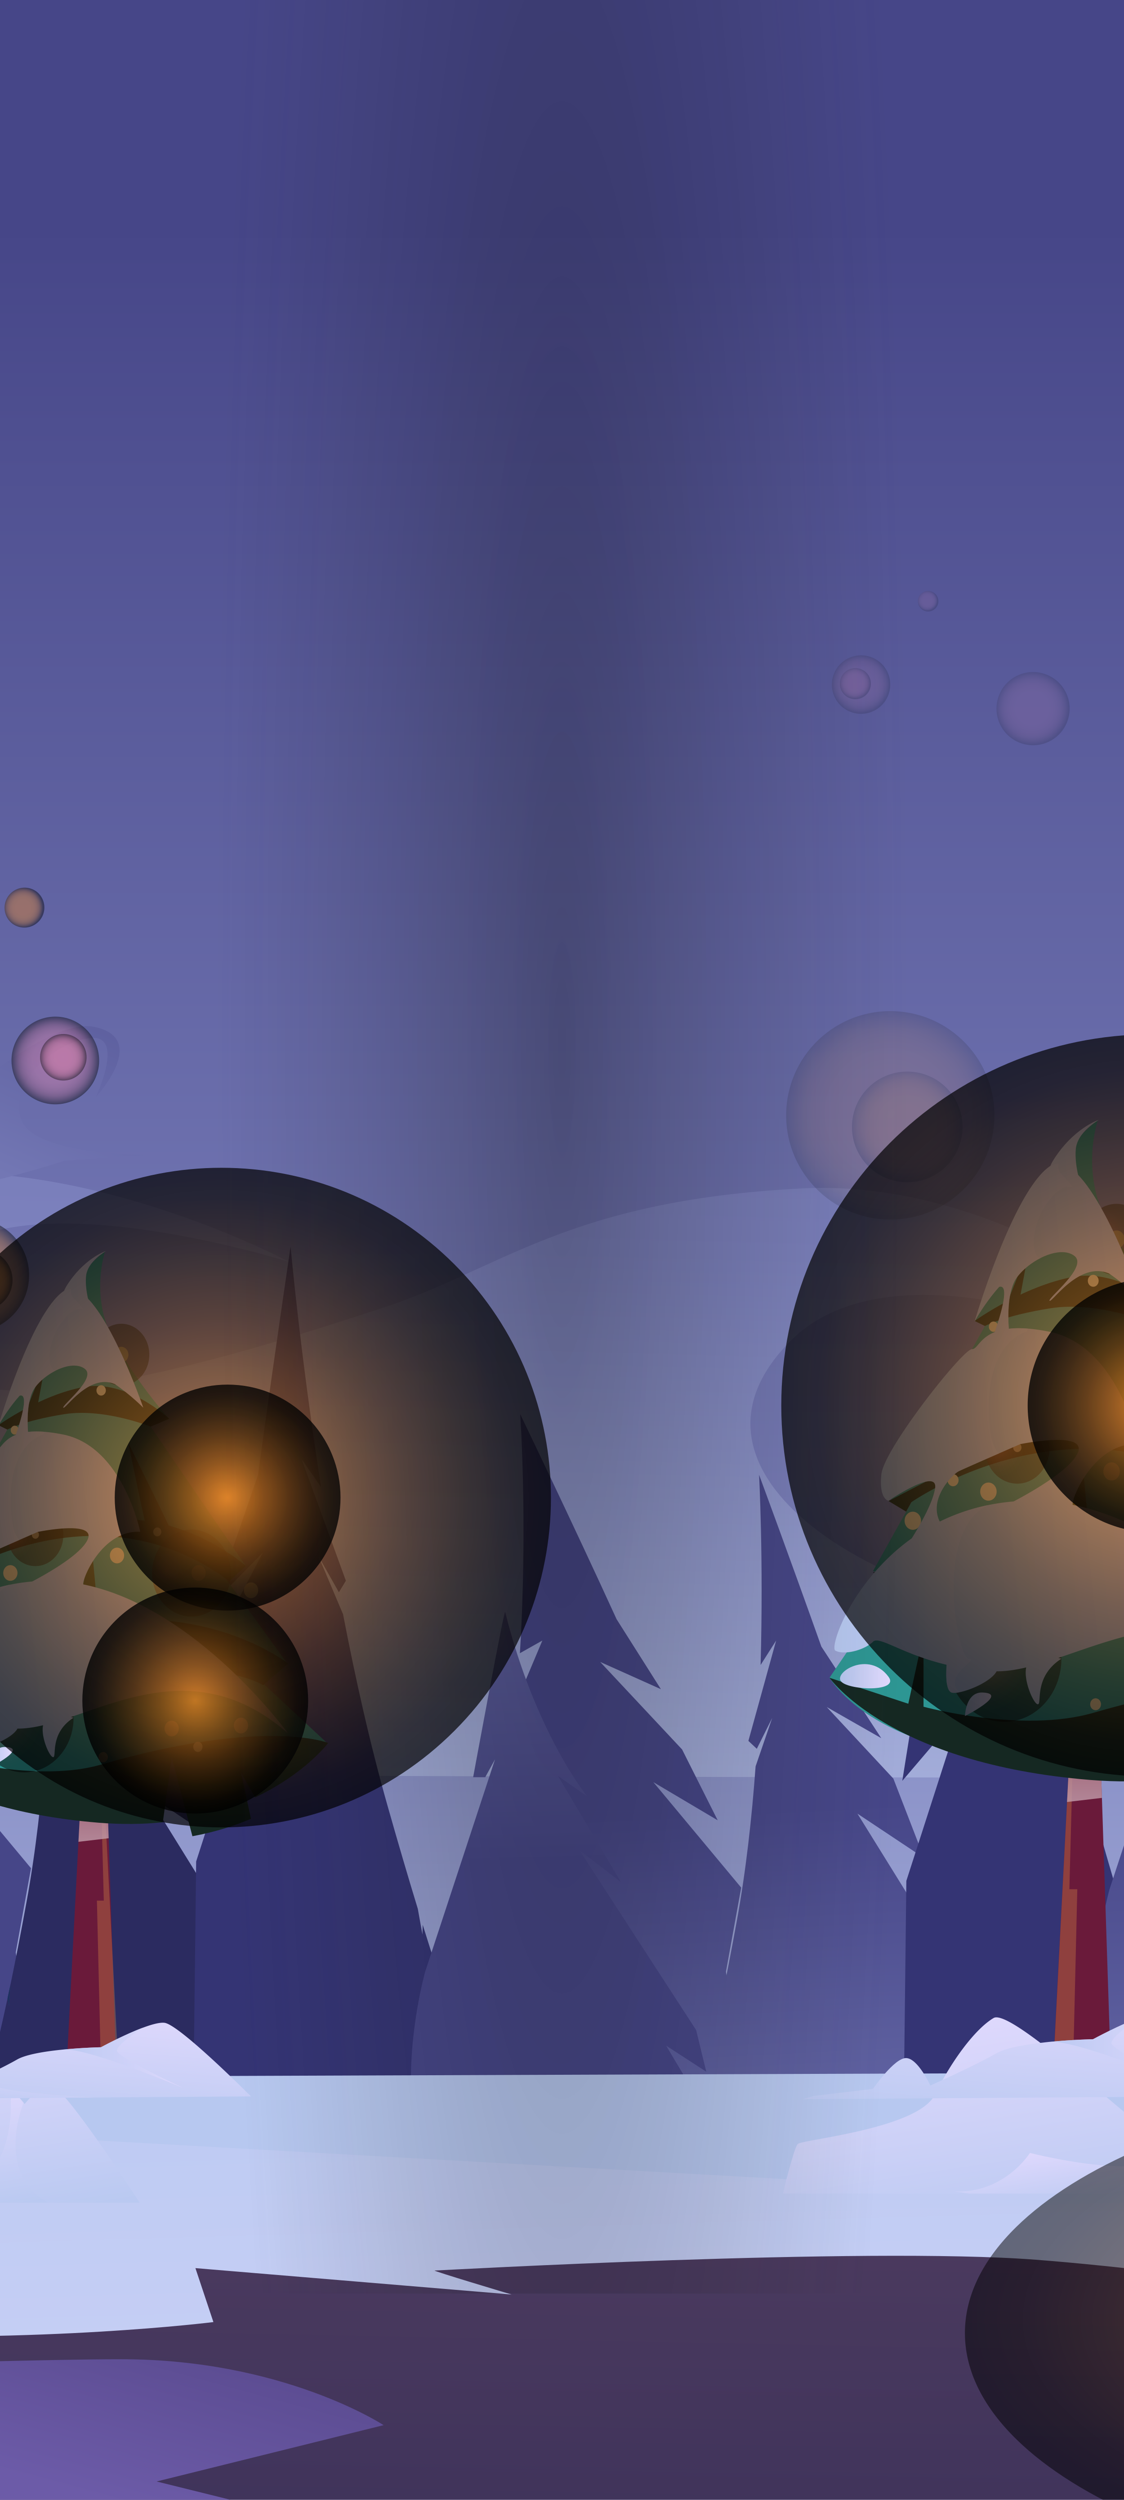 <svg width="360" height="800" fill="none" xmlns="http://www.w3.org/2000/svg"><g clip-path="url(#a)"><path d="M567-66H-553v805H567V-66z" fill="url(#b)"/><path d="M-126.515 409.876s54.112-33.869 109.287-34.602c55.17-.734 109.964 28.623 109.964 28.623S-20.936 367.799-27.03 419.116c-6.09 51.324 108.472 12.685 148.031-.036 39.555-12.72 59.975-34.851 135.745-38.745 75.771-3.894 146.219 61.069 142.773 76.316-3.441 15.248-90.392 14.372-97.634 1.616-7.239-12.756 16.417-24.928 16.417-24.928s2.031 30.502 51.198 23.312c49.171-7.182-73.036-69.554-115.612-28.181-42.576 41.372 22.747 83.605 92.042 91.087 69.295 7.481 199.062-85.635 196.504-118.629-2.558-32.993-57.202-27.27-57.116-33.136.09-5.865 105.4-41.792 105.4-41.792s-55.968 25.662-44.757 38.269c11.21 12.613 57.819 13.489 68.237 31.968 10.417 18.473-83.386 171.305-127.187 172.458C443.21 569.848-141 567.357-141 567.357l14.476-157.481h.009z" fill="url(#c)"/><path d="M20.708 371.461s-50.386 16.385-53.934 7.607c-3.55-8.779 45.028-54.133 63.262-50.475 18.233 3.657.625 22.528.625 22.528s9.81-20.625-2.16-18.871c-11.969 1.755-25.956 14.78-21.641 26.186 4.314 11.413 40.294 11.122 40.294 11.122l-26.446 1.903z" fill="url(#d)"/><path d="M232.511 631.023c4.879 31.242 4.879 52.989 4.879 52.989S165.028 718.13 134.287 668.7c0 0 7.378-8.551 21.377-65.73l14.178-33.757-9.8 14.126c2.404-12.641 4.092-25.681 5.261-38.408l8.41-19.921-7.199 4.055c2.57-41.775.089-76.518.089-76.518s16.552 34.31 30.879 65.638l14.189 22.393-5.159-2.316-14.291-6.406 20.518 21.903 5.726 6.115 11.398 22.663-9.4-5.568-11.201-6.634 14.082 16.896 14.046 16.854-4.879 26.952v-.014z" fill="url(#e)"/><path d="m312.991 695.46-17.488 7.223c-2.964 1.634-9.806 5.107-18.424 7.607-5.667 1.647-12.097 2.869-18.699 2.869-14.608 0-30.062-5.98-39.915-26.598 0 0 3.913-5.909 11.41-40.801l.513 2.386.376-6.569c1.598-7.649 3.352-16.57 5.249-26.96 2.904-15.88 4.789-32.847 5.994-49.338l5.32-15.497-4.932 9.879-2.696-2.529 3.507-12.67 5.38-19.452-4.975 7.826c.955-34.424-.495-60.872-.495-60.872s10.027 27.066 19.946 54.97l19.194 29.325-11.142-6.357-6.316-3.607 8.046 8.636 13.289 14.268 9.829 25.404-14.243-9.474-7.092-4.716 9.698 15.625 14.56 23.472 14.118 75.95h-.012z" fill="url(#f)"/><path d="m289.138 700.503 18.49 5.859c3.203 1.506 10.546 4.624 19.481 6.172 5.869 1.023 12.43 1.363 18.949.128 14.428-2.728 28.684-13.161 34.94-41.043 0 0-4.861-6.733-18.138-49.417l-.101 3.111-1.473-8.232c-2.869-9.367-6.102-20.304-9.723-33.074-5.541-19.517-10.259-40.596-14.225-61.199l-7.867-18.586 6.537 11.555 2.237-3.7-5.595-15.348-8.589-23.572 6.233 8.963c-6.74-43.302-9.758-76.98-9.758-76.98s-5.35 36.058-10.45 73.159l-14.023 40.624L306 508.817l5.637-5.732-6.49 12.415-10.724 20.504-5.434 33.919 12.472-14.63 6.209-7.28-6.948 21.548-10.432 32.365-1.158 98.577h.006z" fill="#343474"/><path d="M380.957 489.52c-.28-1.13-10.247 52.918-10.247 52.918h3.871l3.137-5.725-22.379 67.982s-22.17 78.57 31.374 83.918c53.538 5.355 66.296-25.901 66.296-25.901l-20.494-34.367 12.859 8.345-3.239-13.324-37.433-57.648 13.384 10.334-20.184-33.991 9.305 6.477s-16.629-20.418-26.244-59.018h-.006z" fill="url(#g)"/><path d="M5.046 624.809c4.88 31.242 4.88 52.989 4.88 52.989s-72.362 34.118-103.104-15.313c0 0 7.378-8.551 21.377-65.73l14.178-33.756-9.8 14.126c2.404-12.642 4.092-25.681 5.26-38.408l8.41-19.922-7.198 4.056c2.57-41.775.09-76.518.09-76.518s16.55 34.31 30.878 65.637l14.19 22.393-5.16-2.315-14.291-6.406 20.518 21.903L-9 553.66l11.398 22.663-9.4-5.569-11.201-6.633 14.082 16.896L9.925 597.87l-4.879 26.953v-.014z" fill="url(#h)"/><path d="m85.526 689.253-17.488 7.223c-2.964 1.634-9.806 5.107-18.424 7.607-5.667 1.647-12.096 2.869-18.7 2.869-14.606 0-30.06-5.98-39.914-26.598 0 0 3.913-5.909 11.41-40.801l.513 2.386.376-6.569c1.598-7.656 3.352-16.57 5.249-26.96 2.905-15.88 4.79-32.847 5.994-49.338l5.32-15.497-4.938 9.879-2.696-2.528 3.507-12.671 5.38-19.452-4.974 7.826c.954-34.424-.495-60.872-.495-60.872s10.026 27.066 19.945 54.97l19.194 29.325-11.142-6.356-6.316-3.608 8.046 8.636 13.289 14.275 9.83 25.397-14.244-9.474-7.092-4.716 9.699 15.625 14.56 23.472 14.117 75.95h-.006z" fill="#2B2B60"/><path d="m61.68 694.288 18.49 5.86c3.203 1.505 10.545 4.623 19.474 6.171 5.869 1.023 12.43 1.364 18.95.128 14.428-2.727 28.683-13.16 34.94-41.043 0 0-4.861-6.733-18.138-49.409l-.102 3.11-1.473-8.231c-2.869-9.368-6.102-20.305-9.722-33.075-5.541-19.516-10.259-40.595-14.225-61.198l-7.868-18.587 6.537 11.555 2.237-3.7-5.595-15.347-8.588-23.572 6.232 8.963c-6.74-43.302-9.758-76.98-9.758-76.98s-5.35 36.057-10.45 73.159L68.6 512.716l9.937-10.107 5.636-5.731-6.49 12.414-10.723 20.504-5.434 33.92 12.472-14.63 6.209-7.28-6.949 21.548-10.432 32.364-1.157 98.577.012-.007z" fill="#343474"/><path d="m3.293 635.369-.376 6.57-.513-2.387c.292-1.349.584-2.741.889-4.183z" fill="url(#i)"/><path d="M2.404 639.552c.292-1.349.584-2.741.889-4.183l-.376 6.57-.513-2.387z" fill="url(#j)"/><path d="M161.791 515.833c-.28-1.129-10.247 52.918-10.247 52.918h3.871l3.137-5.724-22.379 67.981s-22.17 78.571 31.374 83.919c53.538 5.355 66.296-25.902 66.296-25.902l-20.494-34.367 12.859 8.345-3.244-13.323-37.434-57.648 13.384 10.333-20.184-33.99 9.305 6.477s-16.629-20.419-26.244-59.019z" fill="url(#k)"/><path d="m-584.276 667.498 1403.402.19-26.412 150.872-1376.99-9.606V667.498z" fill="url(#l)"/><path style="mix-blend-mode:multiply" d="m830.472 681.613-69.295 11.902h-215.94l-3.224-15.876h-19.339l-13.643 15.627-18.587-3.715 1.613-15.876-127.036 13.51-27.67-9.546-38.16 4.144-45.638 15.706-235.058-13.197-72.896-4.9-73.969-5.717v11.902l-113.144 1.438-89.905-5.402h-32.23l93.471 11.902-159.542 3.974 14.51-31.752h95.076l1129.655-3.975 20.951 19.851z" fill="url(#m)"/><path d="m900.108 787.227-350.865 23.785-380.738-10.744L62.883 812.47l-486.58-15.647 1.868-82.468 206.224 8.438 32.229 6.95c32.421 6.53 82.726 15.327 126.183 17.214 70.872 3.065 125.544-3.834 125.544-3.834l-5.76-17.265 101.248 8.438s-25.702-7.669-24.609-7.669c1.094 0 137.696-7.669 192.517-3.455 54.829 4.224 124.451 16.106 124.451 16.106l-52.804 5.372s88.314 14.579 142.674 11.503c54.359-3.065 111.993-11.503 111.993-11.503l-62.612-10.354s136.915-27.619 223.83-17.644c86.916 9.975 80.844 70.575 80.844 70.575h-.015z" fill="url(#n)"/><path d="m50.12 794.126 61.504 15.227-175.677 8.698-4.489.219-15.916.789-44.558-8.497-72.108-13.75-120.246-56.766 102.022-6.9 59.345 13.81c6.783 3.165 17.258 5.352 30.063 6.82 17.301 2.007 38.842 2.716 61.228 2.816 1.548 0 3.096.01 4.659.01 38.067.02 77.881-1.588 102.959-1.588 51.867 0 83.954 21.099 83.954 21.099l-72.74 18.033v-.02z" fill="url(#o)"/><path d="M428.386 702.003H250.755s3.459-14.508 4.772-15.886c1.307-1.378 38.529-4.833 43.906-15.777 5.376-10.943 12.954-21.068 18.799-24.523 5.845-3.455 47.925 37.075 51.341 37.075 2.983 0 3.502-2.117 6.278-.49.398.23.838.54 1.343.949 2.145 1.718 14.602 5.152 25.731 7.978a959.48 959.48 0 0 0 18.408 4.454l7.06 6.22h-.007z" fill="url(#p)"/><path style="mix-blend-mode:multiply" d="M386.725 701.316c.078.239.127.469.149.689h-76.362c-3.011-.42-4.773-.689-4.773-.689 16.037.689 24.126-12.322 24.126-12.322s51.689 13.19 45.972-6.59c.398.229.838.539 1.342.948 2.145 1.718 14.602 5.153 25.731 7.979.405.349.633.539.633.539s-21.222-3.565-16.825 9.446h.007z" fill="url(#q)"/><path d="M44.749 704.905H-56.208s36.32-53.271 40.596-53.93c2.933-.449 12.905 10.245 18.878 17.005 2.03 2.296 3.6 4.134 4.268 4.932.234.28.355.43.355.43s4.538-5.921 8.544-5.921 28.309 37.494 28.309 37.494l.007-.01z" fill="url(#r)"/><path style="mix-blend-mode:multiply" d="M15.368 704.905h-35.426C-7.7 702.359 5.403 693.711 3.266 667.97c2.03 2.296 3.6 4.133 4.268 4.932-1.64 4.324-7.727 23.286 7.834 32.003z" fill="url(#s)"/><path d="M20.982 669.202c0 .413.961.626 2.421.713.918.052 2.035.057 3.23.03 4.768-.113 10.818-.743 10.818-.743L34.8 588.279l-.774-23.558-7.74 2.69s-.097 1.804-.262 4.934l-.008.169-.896 16.908c-1.56 29.569-4.138 78.585-4.138 79.776v.004z" fill="#6A1A3A"/><path d="m38.034 663.847-2.421.713-3.212.943-.018-.913-1.343-56.348h2.208l-.648-24.323-.434-16.269.826-.656.008.169.883 16.908 4.15 79.776z" fill="#E79A47" style="mix-blend-mode:color-dodge" opacity=".3"/><path style="mix-blend-mode:multiply" opacity=".82" d="M25.12 589.426h.013l1.282-.152 8.385-.991-.774-23.558-7.741 2.691-.26 4.933-.01.17c-.208 3.929-.521 9.866-.895 16.907z" fill="url(#t)"/><path d="M-40.765 554.984s10.84 18.851 48.233 21.694c14.11 1.073 31.49-10.866 47.53-14.344 26.483-5.737 49.502-4.763 49.502-4.763l-19.912-18.508-.265.23C66.916 528.94-23.209 529.227-23.209 529.227l-17.56 25.753.004.004z" fill="#2D9693"/><path d="m-27.869 525.646 5.777 1.464-1.113 2.121s90.125-.286 107.533 10.067l.265-.23-3.082-5.573 10.275-1.443-.065-.087-21.05-29.052 8.071-1.751-30.5-44.617 5.96-2.495s-8.867-9.467-17.312-24.119-3.19-29.539-3.19-29.539C16.43 413.367-.508 456.075-.508 456.075l2.86 1.404-26.745 47.89 6.333.974-10.653 19.094.839.213.004-.004z" fill="#2D9693"/><path d="M-40.765 554.989s16.565 23.814 72.304 28.322c7.485.604 14.344.495 20.607-.135l2.851-20.833 6.629 25.297c7.154-1.313 13.391-3.299 18.755-5.581l-3.195-14.848 4.512 7.998c16.073-7.559 23.41-17.417 23.41-17.417s-20.18-8.223-72.773 6.937c-19.755 5.694-47.016-1.708-47.016-1.708v-20.089l-4.225 19.259-21.867-7.198.008-.004zM-28.708 525.785l5.503 3.447s90.125-.287 107.533 10.066l.265-.23 7.663-6.707s-.179-.143-.535-.4c-3.243-2.351-21.146-14.291-49.159-13.682-28.426.617-64.515 6.393-70.435 7.367l-.839.139h.004zM73.457 506.034l5.286-4.89s-15.765-14.083-37.254-14.913c-21.49-.83-36.037 4.868-36.037 4.868V480.95l-2.3 10.771-27.543 14.291 4.885 2.93 1.452-2.621s47.294-33.086 91.511-.287zM-.507 456.097l2.86 1.4s5.394-2.899 18.208-4.921c12.809-2.021 27.682 3.986 27.682 3.986l5.96-2.538s-13.466-12.683-27.357-10.149C12.959 446.413-.511 456.093-.511 456.093l.004.004z" fill="#152822"/><path d="m11.785 451.181 2.912-15.691-6.759 17.086 3.847-1.395zM55.52 491.304c-.422-1.087-14.405-29.513-14.405-29.513s6.055 29.821 6.477 29.513c.421-.309 7.928 0 7.928 0z" fill="#152822"/><path d="M32.34 525.58c-.422-3.16-3.143-32.668-3.143-32.668l-5.585 31.221-1.734-16.982-3.33 18.433h13.796l-.004-.004z" fill="#284027"/><path d="M3.318 505.908c1.257 0 2.277-1.125 2.277-2.512s-1.02-2.512-2.277-2.512c-1.258 0-2.278 1.125-2.278 2.512s1.02 2.512 2.278 2.512zM10.19 491.173c0 .7.512 1.269 1.147 1.269s1.147-.569 1.147-1.269-.512-1.269-1.147-1.269-1.147.569-1.147 1.269zM35.2 497.802c0 1.387 1.016 2.512 2.277 2.512 1.26 0 2.277-1.125 2.277-2.512 0-1.386-1.017-2.512-2.277-2.512-1.26 0-2.278 1.126-2.278 2.512zM49.09 490.243c0 .787.579 1.425 1.292 1.425.713 0 1.29-.638 1.29-1.425s-.577-1.426-1.29-1.426c-.713 0-1.291.639-1.291 1.426zM2.822 471.627c.43.792 1.36 1.052 2.078.579.717-.474.952-1.5.526-2.291-.43-.791-1.36-1.052-2.078-.578-.717.474-.952 1.499-.526 2.29zM3.618 458.419c.37.678 1.165.899 1.778.495.617-.404.817-1.282.447-1.965-.365-.678-1.164-.899-1.777-.495-.618.404-.817 1.282-.448 1.965zM31.105 445.813c.426.787 1.348 1.044 2.06.574.713-.469.948-1.486.522-2.273-.426-.787-1.347-1.043-2.06-.574-.713.47-.948 1.487-.522 2.273zM36.9 434.808c.642 1.191 2.042 1.582 3.12.869 1.078-.708 1.43-2.251.787-3.442-.644-1.191-2.043-1.582-3.121-.869-1.078.712-1.434 2.251-.787 3.442zM63.612 505.908c1.258 0 2.278-1.125 2.278-2.512s-1.02-2.512-2.278-2.512c-1.257 0-2.277 1.125-2.277 2.512s1.02 2.512 2.277 2.512zM78.134 508.933c0 1.387 1.017 2.513 2.278 2.513 1.26 0 2.277-1.126 2.277-2.513 0-1.386-1.017-2.512-2.277-2.512-1.26 0-2.278 1.126-2.278 2.512zM79.355 552.955c.37-1.326-.308-2.73-1.512-3.134-1.2-.404-2.473.339-2.843 1.669-.37 1.326.309 2.73 1.513 3.134 1.204.404 2.473-.339 2.842-1.669zM64.799 559.513c.24-.865-.2-1.777-.982-2.043-.783-.265-1.613.222-1.852 1.087-.239.865.2 1.778.982 2.043.783.265 1.613-.222 1.852-1.087zM57.158 553.911c.37-1.326-.309-2.73-1.512-3.134-1.204-.404-2.474.339-2.843 1.669-.37 1.326.309 2.73 1.513 3.134 1.203.404 2.473-.339 2.842-1.669zM34.478 562.817c.243-.874-.205-1.796-.996-2.065-.79-.265-1.63.226-1.869 1.1-.243.873.204 1.795.996 2.064.79.265 1.63-.226 1.869-1.099zM23.012 548.238c.37-1.325-.309-2.729-1.513-3.133-1.204-.405-2.473.339-2.842 1.669-.37 1.325.308 2.729 1.512 3.134 1.204.404 2.473-.339 2.843-1.67zM9.898 550.581c.37-1.325-.308-2.729-1.512-3.134-1.204-.404-2.473.339-2.843 1.669-.37 1.326.309 2.73 1.513 3.134 1.204.405 2.473-.339 2.842-1.669z" fill="#FFE2B3"/><path style="mix-blend-mode:screen" opacity=".5" d="M61.335 517.348c6.971 0 12.622-6.235 12.622-13.926s-5.65-13.926-12.622-13.926c-6.97 0-12.622 6.235-12.622 13.926s5.651 13.926 12.622 13.926z" fill="url(#u)"/><path style="mix-blend-mode:screen" opacity=".5" d="M11.315 501.192c4.95 0 8.963-4.427 8.963-9.888 0-5.462-4.013-9.889-8.963-9.889-4.95 0-8.962 4.427-8.962 9.889 0 5.461 4.012 9.888 8.962 9.888z" fill="url(#v)"/><path style="mix-blend-mode:screen" opacity=".5" d="M7.73 567.207c8.744 0 15.834-7.823 15.834-17.473 0-9.65-7.09-17.473-15.835-17.473-8.745 0-15.834 7.823-15.834 17.473 0 9.65 7.09 17.473 15.834 17.473z" fill="url(#w)"/><path style="mix-blend-mode:screen" opacity=".5" d="M38.859 443.414c4.95 0 8.962-4.427 8.962-9.888s-4.012-9.888-8.962-9.888-8.963 4.427-8.963 9.888 4.013 9.888 8.963 9.888z" fill="url(#x)"/><path d="M-39.121 547.479c2.451 1.304 7.802-.109 10.188-2.265h.004c.048-.043.096-.091.144-.135l.078-.078c1.726-1.747 8.058 3.447 20.433 6.381-.187 2.464-.296 6.872 1.243 7.65.417.208 1.243.187 2.286-.018 3.343-.652 8.898-3.164 10.345-5.815 2.582.017 5.32-.396 8.198-1.074-.796 3.686 2.055 10.127 3.199 10.214 1.312.105-1.313-7.558 6.567-12.631 0 0-.322-.1-.852-.217 19.446-6.515 43.748-17.303 69.544 5.238-.248-.344-29.339-40.336-65.589-47.677-3.916-.791-7.915-1.204-11.97-1.143a63.848 63.848 0 0 0-4.377.213 60.226 60.226 0 0 0-7.002.995 55.483 55.483 0 0 0-13.509 4.599 55.517 55.517 0 0 0-7.741 4.629c-.117.082-.235.169-.352.252-.004 0-.009.008-.013.008a58.902 58.902 0 0 0-4.264 3.412c-.013.013-.026.022-.04.035l-.012.013c-13.292 11.727-18.047 26.605-16.513 27.422l.005-.008z" fill="url(#y)"/><path d="M5.087 459.179c-.539 1.556-.947 2.612-.947 2.612l5.068-1.139s-.13-.939-.235-2.399c-.265-3.725-.352-10.84 2.343-14.374 1.6-2.095 4.011-4.007 6.554-5.272 1.221-.609 2.473-1.074 3.682-1.335 2.169-.473 4.19-.304 5.624.8 3.895 2.995-7.554 11.762-6.898 12.431.64.652 8.206-11.066 16.478-7.571 5.237 3.568 9.084 7.515 9.14 7.571-.06-.182-13.052-37.727-23.114-38.01-.86-.026-1.695.222-2.504.787C10.03 420.46-.455 456.075-.507 456.254c.035-.066 2.556-4.842 6.82-9.628 3.051-.808.348 8.006-1.23 12.557l.004-.004z" fill="url(#z)"/><path d="M29.193 419.182s-2.065-5.694-1.643-10.666c.422-4.972 6.524-8.128 6.333-8.128-.191 0-7.133 2.486-12.527 11.079-3.347 5.329 1.126 6.211 7.837 7.715z" fill="url(#A)"/><path d="M-24.39 505.904s13.747-9.319 12.93-3.473c-.548 3.907-4.146 10.179-6.472 13.908-1.156 1.852-2 3.078-2 3.078l7.368-2.069s5.585.83 2.373-5.638c-3.207-6.467 3.677-13.156 5.23-13.934.907-.457 6.645-2.978 11.226-4.977 3.216-1.404 5.86-2.556 5.86-2.556s19.185-3.96 15.85 2.665c-2.307 4.589-11.943 10.192-17.655 13.209a117.416 117.416 0 0 1-4.303 2.168s21.068.361 20.65-1.238c-.417-1.604 6.003-17.456 18.247-16.834 0 0-5.537-27.236-24.631-31.117-2.295-.465-4.317-.752-6.094-.887-2.03-.156-3.747-.126-5.212.044-1.564.178-2.838.508-3.885.926-4.277 1.695-4.856 4.794-6.325 4.733-2.468-.109-24.37 27.6-25.122 34.642-.752 7.041 1.968 7.35 1.968 7.35h-.004z" fill="url(#B)"/><path d="M1.666 559.079c7.533.269-4.855 6.524-4.855 6.524s.157-6.689 4.855-6.524z" fill="url(#C)"/><path style="mix-blend-mode:multiply" opacity=".6" d="M-28.938 545.214h.005c.043-.035.087-.083.143-.135l.078-.078c1.726-1.747 8.059 3.447 20.433 6.381-.187 2.464-.295 6.872 1.243 7.65.418.208 1.243.186 2.287-.018-4.703-4.829 5.785-9.097 2.642-9.306-3.142-.208-9.901-35.567 5.42-42.591a55.483 55.483 0 0 0-13.509 4.599c-3.207-6.468 3.678-13.157 5.23-13.935.908-.457 6.645-2.978 11.226-4.977-1.5-1.326-2.868-4.812-2.825-13.144.096-18.225 10.462-20.555 10.462-20.555l.287-.886c-2.03-.157-3.747-.126-5.212.043-.265-3.725-.352-10.84 2.343-14.374 1.6-2.095 4.012-4.007 6.555-5.272-2.739-.043-3.034-8.45 1.564-14.974 4.6-6.524 7.416-4.45 7.416-4.45s-.14-.57-3.286-3.782c-.757-.769-.94-1.795-.783-2.908-.86-.026-1.695.222-2.503.787-10.25 7.18-20.733 42.796-20.785 42.974.035-.065 2.555-4.842 6.82-9.628 3.05-.808.347 8.007-1.23 12.557-4.278 1.696-4.856 4.795-6.325 4.734-2.469-.109-24.37 27.6-25.123 34.641-.752 7.042 1.97 7.35 1.97 7.35s13.747-9.319 12.93-3.473c-.547 3.908-4.146 10.18-6.472 13.909-.117.083-.234.17-.352.252-.004 0-.008.009-.013.009a51.992 51.992 0 0 0-4.264 3.412l-.039.035-.013.013c-10.805 9.736-5.411 15.378-3.89 16.186 2.43 1.291-3.908 10.258-2.434 8.967l.004-.013z" fill="url(#D)"/><path d="m-48.132 671.793 27.318-.187 51.18-.352 50.02-.344s-22.85-22.936-27.683-23.558c-1.522-.195-4.103.509-6.929 1.561-6.146 2.295-13.435 6.254-13.435 6.254s-5.68.113-11.979.726a9.737 9.737 0 0 0-.339.035l-.37.039c-5.528.57-11.383 1.53-14.19 3.138-2.126 1.217-4.969 2.66-7.776 4.025-5.303 2.578-10.48 4.881-10.48 4.881s-1.92-4.211-4.26-6.372c-.803-.743-1.655-1.243-2.499-1.243-3.286 0-9.149 8.541-9.149 8.541l-16.564 1.969-2.865.882v.005z" fill="url(#E)"/><path style="mix-blend-mode:multiply" opacity=".8" d="M-3.18 666.511c-.126-.847.23-2.038.86-3.377-5.302 2.578-10.479 4.881-10.479 4.881s-1.921-4.211-4.26-6.372c2.465 4.025-3.69 9.897-3.755 9.962l51.18-.352c-13.392-.721-33.177-2.212-33.55-4.742h.004z" fill="url(#F)"/><path style="mix-blend-mode:multiply" opacity=".8" d="M32.34 655.172s-5.682.113-11.98.725c7.915-.552 38.12 12.227 38.58 12.423-.374-.174-21.485-9.958-21.485-12.062 0-2.104 8.241-7.293 8.32-7.345-6.147 2.295-13.436 6.254-13.436 6.254v.005z" fill="url(#G)"/><path style="mix-blend-mode:multiply" opacity=".6" d="M19.648 655.967c.113-.009.234-.018.356-.035h.013l-.37.039v-.004z" fill="url(#H)"/><path d="M336.974 668.801c0 .477 1.109.723 2.796.823 1.058.061 2.348.066 3.728.036 5.506-.131 12.492-.859 12.492-.859l-3.061-93.438-.894-27.201-8.938 3.107-.301 5.696-.01.195c-.241 4.537-.602 11.393-1.034 19.523-1.802 34.142-4.778 90.738-4.778 92.113v.005z" fill="#6A1A3A"/><path d="m336.974 668.801 2.796.823 3.703 1.089.025-1.054 1.546-65.062H342.5l.747-28.085.497-18.785-.948-.758-.01.196-1.019 19.523-4.793 92.113z" fill="#E79A47" style="mix-blend-mode:color-dodge" opacity=".3"/><path style="mix-blend-mode:multiply" opacity=".82" d="M341.752 576.688h.015l1.481-.175 9.681-1.145-.894-27.201-8.938 3.107-.301 5.696-.01.195c-.241 4.537-.602 11.393-1.034 19.523z" fill="url(#I)"/><path d="M265.673 536.92s12.517 21.766 55.692 25.048c16.291 1.24 36.361-12.547 54.88-16.562 30.579-6.624 57.158-5.5 57.158-5.5l-22.991-21.37-.306.266c-20.1-11.954-124.162-11.623-124.162-11.623l-20.276 29.736.005.005z" fill="#2D9693"/><path d="m280.569 503.043 6.67 1.692-1.285 2.449s104.063-.331 124.162 11.623l.307-.266-3.559-6.434 11.864-1.666-.075-.1-24.305-33.545 9.319-2.023-35.216-51.517 6.881-2.881s-10.238-10.93-19.99-27.848c-9.751-16.918-3.683-34.108-3.683-34.108-19.94 14.981-39.498 64.295-39.498 64.295l3.308 1.621-30.88 55.296 7.312 1.124-12.301 22.047.969.246v-.005z" fill="#2D9693"/><path d="M265.674 536.925s19.126 27.497 83.486 32.702c8.642.697 16.561.572 23.793-.156l3.293-24.054 7.653 29.208c8.261-1.515 15.463-3.809 21.656-6.444l-3.689-17.144 5.209 9.235c18.56-8.728 27.031-20.11 27.031-20.11s-23.302-9.495-84.028 8.01c-22.81 6.574-54.287-1.973-54.287-1.973v-23.196l-4.878 22.238-25.249-8.311.01-.005zM279.6 503.205l6.353 3.979s104.063-.331 124.163 11.624l.306-.266 8.848-7.744s-.206-.166-.617-.462c-3.744-2.715-24.416-16.501-56.762-15.799-32.822.713-74.492 7.383-81.328 8.507l-.968.161h.005zM397.564 480.399l6.103-5.646s-18.203-16.261-43.015-17.219c-24.813-.959-41.61 5.621-41.61 5.621v-11.719l-2.655 12.436-31.804 16.502 5.642 3.382 1.676-3.026s54.613-38.202 105.663-.331zM312.162 422.739l3.307 1.616s6.228-3.347 21.023-5.681c14.79-2.334 31.964 4.602 31.964 4.602l6.881-2.931s-15.548-14.644-31.588-11.719c-16.034 2.931-31.587 14.108-31.587 14.108v.005z" fill="#152822"/><path d="m326.354 417.063 3.358-18.118-7.799 19.729 4.441-1.611z" fill="#152822"/><path d="M350.083 502.968c-.487-3.649-3.628-37.721-3.628-37.721l-6.45 36.05-2.002-19.608-3.844 21.284h15.929l-.005-.005z" fill="#284027"/><path d="M289.728 486.678c0 1.601 1.174 2.901 2.63 2.901 1.455 0 2.63-1.3 2.63-2.901 0-1.601-1.175-2.901-2.63-2.901-1.456 0-2.63 1.3-2.63 2.901zM303.489 473.704c0 1.074.788 1.942 1.762 1.942.973 0 1.761-.868 1.761-1.942 0-1.074-.788-1.942-1.761-1.942-.974 0-1.762.868-1.762 1.942zM316.578 480.254c1.452 0 2.63-1.299 2.63-2.901 0-1.602-1.178-2.901-2.63-2.901s-2.63 1.299-2.63 2.901c0 1.602 1.178 2.901 2.63 2.901zM324.512 463.24c0 .808.592 1.465 1.325 1.465s1.325-.657 1.325-1.465-.592-1.466-1.325-1.466-1.325.658-1.325 1.466zM353.39 470.894c0 1.601 1.175 2.901 2.63 2.901 1.455 0 2.63-1.3 2.63-2.901 0-1.601-1.175-2.901-2.63-2.901-1.455 0-2.63 1.3-2.63 2.901zM305.015 442.157c.743 1.375 2.359 1.826 3.603 1.003 1.245-.818 1.651-2.599.909-3.974-.743-1.376-2.359-1.827-3.604-1.004-1.244.818-1.651 2.599-.908 3.975zM316.005 440.671c.497.914 1.571 1.215 2.399.668.829-.547 1.1-1.732.608-2.645-.497-.913-1.571-1.215-2.399-.668-.828.548-1.099 1.732-.608 2.645zM316.924 425.42c.427.782 1.346 1.038 2.053.572.713-.467.944-1.481.517-2.269-.422-.783-1.345-1.039-2.053-.572-.712.467-.943 1.481-.517 2.269zM348.657 410.865c.492.908 1.556 1.205 2.379.663s1.094-1.717.602-2.625c-.492-.909-1.556-1.205-2.379-.663s-1.094 1.717-.602 2.625zM355.348 398.157c.742 1.376 2.358 1.827 3.603 1.004 1.245-.818 1.651-2.599.908-3.975-.742-1.375-2.358-1.826-3.603-1.003-1.245.823-1.656 2.599-.908 3.974zM352.552 545.963c.281-1.009-.236-2.073-1.149-2.384-.914-.306-1.882.261-2.158 1.27-.281 1.009.235 2.077 1.149 2.384.913.306 1.882-.261 2.158-1.27zM339.317 529.13c.427-1.53-.356-3.151-1.746-3.618-1.39-.467-2.856.391-3.282 1.927-.427 1.531.356 3.152 1.746 3.619 1.39.466 2.856-.392 3.282-1.928zM324.176 531.835c.426-1.53-.356-3.151-1.747-3.618-1.39-.467-2.855.391-3.282 1.927-.426 1.531.356 3.152 1.747 3.619 1.39.466 2.855-.392 3.282-1.928zM310.249 513.984c.266-.959-.225-1.978-1.094-2.269-.868-.291-1.791.246-2.057 1.205-.266.958.225 1.977 1.094 2.268.868.296 1.791-.246 2.057-1.204zM295.314 500.845c.427-1.531-.356-3.152-1.746-3.619-1.391-.466-2.856.392-3.283 1.927-.426 1.531.357 3.152 1.747 3.619 1.39.467 2.855-.392 3.282-1.927z" fill="#FFE2B3"/><path style="mix-blend-mode:screen" opacity=".5" d="M325.812 474.808c5.716 0 10.349-5.112 10.349-11.418 0-6.305-4.633-11.417-10.349-11.417-5.715 0-10.348 5.112-10.348 11.417 0 6.306 4.633 11.418 10.348 11.418z" fill="url(#J)"/><path style="mix-blend-mode:screen" opacity=".5" d="M321.667 551.032c10.097 0 18.283-9.032 18.283-20.175 0-11.142-8.186-20.175-18.283-20.175-10.098 0-18.283 9.033-18.283 20.175 0 11.143 8.185 20.175 18.283 20.175z" fill="url(#K)"/><path style="mix-blend-mode:screen" opacity=".5" d="M347.267 396.677c0 6.309 4.632 11.418 10.349 11.418 5.716 0 10.348-5.114 10.348-11.418 0-6.303-4.632-11.417-10.348-11.417-5.717 0-10.349 5.114-10.349 11.417z" fill="url(#L)"/><path d="M267.571 528.253c2.83 1.506 9.008-.125 11.764-2.615h.005c.055-.05.11-.105.165-.155l.09-.091c1.993-2.017 9.305 3.98 23.593 7.368-.215 2.845-.341 7.934 1.436 8.833.482.241 1.435.216 2.64-.02 3.859-.753 10.273-3.654 11.944-6.715 2.981.02 6.143-.457 9.465-1.24-.918 4.256 2.374 11.694 3.694 11.794 1.516.12-1.516-8.728 7.583-14.584 0 0-.371-.116-.983-.251 22.453-7.523 50.513-19.98 80.299 6.047-.286-.396-33.876-46.573-75.732-55.05-4.522-.913-9.139-1.39-13.822-1.32a75.067 75.067 0 0 0-5.054.246c-2.81.236-5.5.622-8.085 1.149a64.147 64.147 0 0 0-15.598 5.31 64.278 64.278 0 0 0-8.938 5.345c-.136.095-.271.196-.407.291-.005 0-.01.01-.015.01a67.91 67.91 0 0 0-4.923 3.94c-.015.015-.03.025-.045.04l-.015.015c-15.347 13.541-20.838 30.72-19.066 31.663l.005-.01z" fill="url(#M)"/><path d="M318.615 426.298c-.622 1.796-1.094 3.016-1.094 3.016l5.852-1.315s-.15-1.084-.271-2.77c-.306-4.301-.406-12.517 2.705-16.597 1.847-2.419 4.632-4.628 7.568-6.088 1.411-.703 2.856-1.24 4.251-1.541 2.504-.547 4.838-.351 6.494.924 4.497 3.458-8.722 13.58-7.964 14.353.737.753 9.475-12.777 19.026-8.742 6.047 4.12 10.489 8.677 10.554 8.742-.07-.211-15.071-43.562-26.69-43.888-.993-.03-1.957.256-2.89.908-11.834 8.291-23.94 49.414-24 49.62.04-.075 2.951-5.591 7.875-11.116 3.523-.934.401 9.244-1.421 14.499l.005-.005z" fill="url(#N)"/><path d="M346.454 380.115s-2.384-6.574-1.897-12.315c.487-5.742 7.533-9.385 7.312-9.385-.22 0-8.235 2.87-14.463 12.792-3.865 6.153 1.299 7.172 9.048 8.908z" fill="url(#O)"/><path d="M284.584 480.248s15.874-10.76 14.93-4.01c-.632 4.512-4.787 11.754-7.472 16.06a105.061 105.061 0 0 1-2.309 3.553l8.507-2.389s6.449.959 2.74-6.509c-3.704-7.468 4.246-15.191 6.037-16.09 1.049-.527 7.674-3.438 12.964-5.746 3.713-1.621 6.765-2.951 6.765-2.951s22.152-4.572 18.303 3.076c-2.665 5.3-13.791 11.769-20.386 15.252-2.931 1.546-4.968 2.504-4.968 2.504s24.325.417 23.843-1.43c-.481-1.852 6.931-20.155 21.069-19.437 0 0-6.394-31.447-28.441-35.929-2.65-.537-4.984-.868-7.036-1.024-2.344-.181-4.326-.145-6.018.05-1.806.206-3.277.587-4.486 1.069-4.939 1.957-5.606 5.536-7.303 5.466-2.85-.126-28.139 31.868-29.008 39.999-.868 8.13 2.274 8.486 2.274 8.486h-.005z" fill="url(#P)"/><path d="M314.666 541.647c8.697.311-5.606 7.533-5.606 7.533s.181-7.723 5.606-7.533z" fill="url(#Q)"/><path d="M284.583 536.624c3.614 4.908-12.481 4.386-15.151 1.535-2.67-2.85 8.813-10.142 15.151-1.535z" fill="url(#R)"/><path style="mix-blend-mode:multiply" opacity=".6" d="M279.334 525.638h.005c.05-.04.101-.095.166-.155l.09-.091c1.992-2.017 9.305 3.98 23.593 7.368-.216 2.845-.341 7.934 1.435 8.833.482.241 1.436.215 2.64-.02-5.43-5.576 6.68-10.505 3.052-10.745-3.629-.241-11.433-41.068 6.258-49.179a64.118 64.118 0 0 0-15.598 5.31c-3.704-7.468 4.246-15.191 6.037-16.09 1.049-.527 7.674-3.438 12.964-5.746-1.732-1.531-3.313-5.556-3.263-15.177.111-21.043 12.08-23.733 12.08-23.733l.332-1.024c-2.344-.181-4.326-.146-6.018.05-.306-4.301-.406-12.516 2.705-16.597 1.847-2.419 4.633-4.627 7.568-6.087-3.161-.051-3.503-9.757 1.807-17.29 5.31-7.533 8.562-5.139 8.562-5.139s-.16-.657-3.794-4.366c-.873-.889-1.084-2.073-.903-3.358-.994-.03-1.958.256-2.891.909-11.834 8.291-23.939 49.414-24 49.62.041-.076 2.951-5.591 7.875-11.117 3.523-.933.401 9.245-1.421 14.499-4.938 1.957-5.605 5.536-7.302 5.466-2.85-.126-28.14 31.868-29.008 39.999-.868 8.13 2.274 8.486 2.274 8.486s15.874-10.76 14.93-4.01c-.632 4.512-4.788 11.754-7.473 16.06-.135.095-.271.196-.406.291-.005 0-.01.01-.015.01a59.895 59.895 0 0 0-4.923 3.94c-.016.015-.031.025-.046.04l-.015.015c-12.476 11.242-6.248 17.756-4.491 18.69 2.805 1.49-4.512 11.844-2.811 10.353l.005-.015z" fill="url(#S)"/><path d="m257.172 671.793 31.542-.216 59.096-.407 57.755-.396s-26.384-26.484-31.964-27.201c-1.757-.226-4.738.587-8 1.801-7.097 2.65-15.513 7.222-15.513 7.222s-6.559.131-13.831.838c-.131.01-.261.025-.392.04l-.427.046c-6.383.657-13.144 1.766-16.386 3.623-2.454 1.405-5.736 3.072-8.978 4.647-6.123 2.976-12.1 5.636-12.1 5.636s-2.218-4.863-4.918-7.357c-.929-.858-1.913-1.435-2.886-1.435-3.794 0-10.565 9.861-10.565 9.861l-19.126 2.274-3.307 1.019v.005z" fill="url(#T)"/><path style="mix-blend-mode:multiply" opacity=".8" d="M350.083 652.601s-6.559.131-13.832.838c9.14-.637 44.014 14.118 44.546 14.344-.431-.201-24.807-11.498-24.807-13.927 0-2.429 9.515-8.422 9.606-8.482-7.097 2.65-15.513 7.222-15.513 7.222v.005z" fill="url(#U)"/><path style="mix-blend-mode:multiply" opacity=".6" d="M335.428 653.519c.131-.01.271-.02.412-.04h.015l-.427.045v-.005z" fill="url(#V)"/><path style="mix-blend-mode:screen" opacity=".42" d="M20.11 353.211c-7.636 1.319-14.899-3.798-16.218-11.434-1.319-7.636 3.798-14.898 11.434-16.217 7.636-1.319 14.898 3.798 16.217 11.434 1.32 7.635-3.798 14.898-11.433 16.217z" fill="url(#W)"/><path style="mix-blend-mode:screen" opacity=".42" d="M21.555 345.693c-4.052.699-7.914-2.018-8.613-6.071-.699-4.052 2.018-7.914 6.07-8.613 4.053-.699 7.915 2.018 8.614 6.071.7 4.052-2.018 7.914-6.07 8.613z" fill="url(#X)"/><path style="mix-blend-mode:screen" opacity=".42" d="M-20.064 422.6c-8.001-6.142-9.503-17.608-3.353-25.609 6.142-8.001 17.608-9.503 25.61-3.353 8 6.142 9.502 17.608 3.352 25.609-6.142 8.001-17.608 9.503-25.609 3.353z" fill="url(#Y)"/><path style="mix-blend-mode:screen" opacity=".42" d="M3.877 295.524a6.427 6.427 0 0 1 7.826-10.194 6.428 6.428 0 0 1 1.184 9.01 6.428 6.428 0 0 1-9.01 1.184z" fill="url(#Z)"/><path style="mix-blend-mode:screen" opacity=".42" d="M-11.586 417.356c-4.251-3.266-5.045-9.352-1.78-13.595 3.266-4.251 9.352-5.046 13.595-1.78 4.251 3.266 5.046 9.352 1.78 13.595-3.266 4.251-9.352 5.046-13.595 1.78z" fill="url(#aa)"/><g opacity=".3"><path style="mix-blend-mode:screen" opacity=".42" d="M335.134 215.875c6.03 2.352 9.01 9.138 6.658 15.169-2.352 6.031-9.138 9.01-15.168 6.658-6.031-2.352-9.011-9.137-6.659-15.168 2.352-6.031 9.138-9.01 15.169-6.659z" fill="url(#ab)"/><path style="mix-blend-mode:screen" opacity=".42" d="M279.187 210.368c4.815 1.875 7.199 7.302 5.316 12.117-1.875 4.815-7.302 7.199-12.117 5.316-4.815-1.875-7.199-7.302-5.316-12.117 1.875-4.815 7.302-7.199 12.117-5.316z" fill="url(#ac)"/><path style="mix-blend-mode:screen" opacity=".42" d="M298.464 189.352a3.289 3.289 0 1 1-2.394 6.127 3.289 3.289 0 0 1 2.394-6.127z" fill="url(#ad)"/><path style="mix-blend-mode:screen" opacity=".42" d="M275.771 214.167a4.962 4.962 0 0 1 2.82 6.436 4.962 4.962 0 0 1-6.436 2.821 4.963 4.963 0 0 1-2.821-6.436 4.963 4.963 0 0 1 6.437-2.821z" fill="url(#ae)"/><path style="mix-blend-mode:screen" opacity=".42" d="M260.975 379.923c-12.697-13.348-12.164-34.468 1.184-47.157 13.349-12.698 34.461-12.165 47.158 1.183 12.698 13.349 12.165 34.469-1.184 47.158-13.348 12.698-34.468 12.165-47.158-1.184z" fill="url(#af)"/><path style="mix-blend-mode:screen" opacity=".42" d="M277.749 372.86c-6.738-7.088-6.46-18.299.628-25.045 7.087-6.738 18.299-6.46 25.044.627 6.738 7.088 6.46 18.299-.627 25.045-7.088 6.738-18.299 6.46-25.045-.627z" fill="url(#ag)"/></g><path style="mix-blend-mode:screen" opacity=".7" d="M369.01 568.551c65.597 0 118.775-53.178 118.775-118.776S434.607 331 369.01 331c-65.598 0-118.776 53.177-118.776 118.775 0 65.598 53.178 118.776 118.776 118.776z" fill="url(#ah)"/><path style="mix-blend-mode:screen" opacity=".79" d="M369.838 490.468c22.474 0 40.693-18.218 40.693-40.692s-18.219-40.693-40.693-40.693c-22.474 0-40.692 18.219-40.692 40.693 0 22.474 18.218 40.692 40.692 40.692z" fill="url(#ai)"/><path style="mix-blend-mode:screen" opacity=".7" d="M145.546 553.9c41.218-41.219 41.218-108.048 0-149.267-41.219-41.219-108.048-41.219-149.267 0-41.22 41.219-41.22 108.048 0 149.267 41.218 41.219 108.048 41.219 149.267 0z" fill="url(#aj)"/><path style="mix-blend-mode:screen" opacity=".79" d="M98.472 504.84c14.121-14.122 14.121-37.017 0-51.138-14.121-14.122-37.017-14.122-51.138 0-14.121 14.121-14.121 37.016 0 51.138 14.121 14.121 37.017 14.121 51.138 0z" fill="url(#ak)"/><path style="mix-blend-mode:screen" opacity=".79" d="M88.105 569.794c14.122-14.122 14.122-37.017 0-51.138-14.121-14.122-37.016-14.122-51.138 0-14.121 14.121-14.121 37.016 0 51.138 14.122 14.121 37.017 14.121 51.138 0z" fill="url(#al)"/><path style="mix-blend-mode:screen" opacity=".5" d="M494.461 829.001c102.401 0 185.414-36.873 185.414-82.358 0-45.484-83.013-82.357-185.414-82.357-102.401 0-185.413 36.873-185.413 82.357 0 45.485 83.012 82.358 185.413 82.358z" fill="url(#am)"/><path opacity=".3" fill="url(#an)" d="M0-66h360v800H0z"/></g><defs><linearGradient id="b" x1="6.995" y1="877.379" x2="6.995" y2="72.379" gradientUnits="userSpaceOnUse"><stop stop-color="#D4E4FD"/><stop offset=".47" stop-color="#7C81BD"/><stop offset="1" stop-color="#464688"/></linearGradient><linearGradient id="c" x1="234.022" y1="782.319" x2="256.394" y2="-27.747" gradientUnits="userSpaceOnUse"><stop stop-color="#D4E4FD"/><stop offset=".47" stop-color="#7C81BD"/><stop offset="1" stop-color="#464688"/></linearGradient><linearGradient id="d" x1="-9.577" y1="539.866" x2="100.997" y2="287.069" gradientUnits="userSpaceOnUse"><stop stop-color="#D4E4FD"/><stop offset=".47" stop-color="#7C81BD"/><stop offset="1" stop-color="#464688"/></linearGradient><linearGradient id="e" x1="197.022" y1="954.539" x2="178.448" y2="582.106" gradientUnits="userSpaceOnUse"><stop stop-color="#D4E4FD"/><stop offset=".47" stop-color="#7C81BD"/><stop offset="1" stop-color="#464688"/></linearGradient><linearGradient id="f" x1="274.86" y1="950.653" x2="256.286" y2="578.221" gradientUnits="userSpaceOnUse"><stop stop-color="#D4E4FD"/><stop offset=".47" stop-color="#7C81BD"/><stop offset="1" stop-color="#464688"/></linearGradient><linearGradient id="g" x1="412.17" y1="943.806" x2="393.596" y2="571.367" gradientUnits="userSpaceOnUse"><stop stop-color="#D4E4FD"/><stop offset=".47" stop-color="#7C81BD"/><stop offset="1" stop-color="#464688"/></linearGradient><linearGradient id="h" x1="-50.227" y1="201.949" x2="-39.769" y2="569.204" gradientUnits="userSpaceOnUse"><stop stop-color="#D4E4FD"/><stop offset=".47" stop-color="#7C81BD"/><stop offset="1" stop-color="#464688"/></linearGradient><linearGradient id="i" x1="24.813" y1="296.975" x2="-44.726" y2="1058.08" gradientUnits="userSpaceOnUse"><stop stop-color="#16274C"/><stop offset="1" stop-color="#293D79"/></linearGradient><linearGradient id="j" x1="24.813" y1="296.975" x2="-44.726" y2="1058.08" gradientUnits="userSpaceOnUse"><stop stop-color="#16274C"/><stop offset="1" stop-color="#293D79"/></linearGradient><linearGradient id="k" x1="173.708" y1="228.34" x2="184.167" y2="595.595" gradientUnits="userSpaceOnUse"><stop stop-color="#D4E4FD"/><stop offset=".47" stop-color="#7C81BD"/><stop offset="1" stop-color="#464688"/></linearGradient><linearGradient id="l" x1="123.115" y1="1043.06" x2="110.541" y2="600.519" gradientUnits="userSpaceOnUse"><stop stop-color="#E2DAFE"/><stop offset=".99" stop-color="#B7C8F0"/></linearGradient><linearGradient id="m" x1="200.38" y1="1012.77" x2="200.38" y2="925.631" gradientUnits="userSpaceOnUse"><stop stop-color="#E2DAFE"/><stop offset=".99" stop-color="#B7C8F0"/></linearGradient><linearGradient id="n" x1="241.43" y1="479.304" x2="226.58" y2="1214.74" gradientUnits="userSpaceOnUse"><stop stop-color="#684B67"/><stop offset="1" stop-color="#0D164C"/></linearGradient><linearGradient id="o" x1="-100.026" y1="763.661" x2="-40.932" y2="546.658" gradientUnits="userSpaceOnUse"><stop stop-color="#6C5BA8"/><stop offset="1" stop-color="#291D4C"/></linearGradient><linearGradient id="p" x1="334.411" y1="634.833" x2="347.252" y2="719.414" gradientUnits="userSpaceOnUse"><stop stop-color="#E2DAFE"/><stop offset=".99" stop-color="#B7C8F0"/></linearGradient><linearGradient id="q" x1="353.593" y1="682.893" x2="357.411" y2="707.992" gradientUnits="userSpaceOnUse"><stop stop-color="#E2DAFE"/><stop offset=".99" stop-color="#B7C8F0"/></linearGradient><linearGradient id="r" x1="-10.491" y1="642.917" x2=".601" y2="716.005" gradientUnits="userSpaceOnUse"><stop stop-color="#E2DAFE"/><stop offset=".99" stop-color="#B7C8F0"/></linearGradient><linearGradient id="s" x1="-5.42" y1="664.824" x2="1.396" y2="709.732" gradientUnits="userSpaceOnUse"><stop stop-color="#E2DAFE"/><stop offset=".99" stop-color="#B7C8F0"/></linearGradient><linearGradient id="t" x1="29.98" y1="592.278" x2="29.819" y2="558.327" gradientUnits="userSpaceOnUse"><stop stop-color="#C7A5B3"/><stop offset="1" stop-color="#8E4257"/></linearGradient><linearGradient id="y" x1="61.865" y1="529.297" x2="4.122" y2="535.395" gradientUnits="userSpaceOnUse"><stop offset=".02" stop-color="#E6DBFF"/><stop offset="1" stop-color="#B7C8F0"/></linearGradient><linearGradient id="z" x1="52.716" y1="432.978" x2="-5.132" y2="439.089" gradientUnits="userSpaceOnUse"><stop offset=".02" stop-color="#E6DBFF"/><stop offset="1" stop-color="#B7C8F0"/></linearGradient><linearGradient id="A" x1="50.691" y1="407.764" x2="-7.635" y2="413.923" gradientUnits="userSpaceOnUse"><stop offset=".02" stop-color="#E6DBFF"/><stop offset="1" stop-color="#B7C8F0"/></linearGradient><linearGradient id="B" x1="57.532" y1="482.18" x2="-.342" y2="488.292" gradientUnits="userSpaceOnUse"><stop offset=".02" stop-color="#E6DBFF"/><stop offset="1" stop-color="#B7C8F0"/></linearGradient><linearGradient id="C" x1="4.096" y1="562.339" x2="-3.189" y2="562.339" gradientUnits="userSpaceOnUse"><stop stop-color="#E2DAFE"/><stop offset=".99" stop-color="#B7C8F0"/></linearGradient><linearGradient id="D" x1="26.85" y1="485.832" x2="-29.194" y2="485.832" gradientUnits="userSpaceOnUse"><stop stop-color="#E2DAFE"/><stop offset=".99" stop-color="#B7C8F0"/></linearGradient><linearGradient id="E" x1="18.739" y1="638.086" x2="15.023" y2="685.432" gradientUnits="userSpaceOnUse"><stop stop-color="#E2DAFE"/><stop offset=".99" stop-color="#B7C8F0"/></linearGradient><linearGradient id="F" x1="5.569" y1="661.322" x2="4.396" y2="676.334" gradientUnits="userSpaceOnUse"><stop stop-color="#E2DAFE"/><stop offset=".99" stop-color="#B7C8F0"/></linearGradient><linearGradient id="G" x1="58.94" y1="658.618" x2="20.36" y2="658.618" gradientUnits="userSpaceOnUse"><stop stop-color="#E2DAFE"/><stop offset=".99" stop-color="#B7C8F0"/></linearGradient><linearGradient id="H" x1="20.017" y1="655.949" x2="19.648" y2="655.949" gradientUnits="userSpaceOnUse"><stop stop-color="#E2DAFE"/><stop offset=".99" stop-color="#B7C8F0"/></linearGradient><linearGradient id="I" x1="347.358" y1="579.98" x2="347.177" y2="540.779" gradientUnits="userSpaceOnUse"><stop stop-color="#C7A5B3"/><stop offset="1" stop-color="#8E4257"/></linearGradient><linearGradient id="M" x1="384.18" y1="507.26" x2="317.502" y2="514.301" gradientUnits="userSpaceOnUse"><stop offset=".02" stop-color="#E6DBFF"/><stop offset="1" stop-color="#B7C8F0"/></linearGradient><linearGradient id="N" x1="373.615" y1="396.045" x2="306.821" y2="403.101" gradientUnits="userSpaceOnUse"><stop offset=".02" stop-color="#E6DBFF"/><stop offset="1" stop-color="#B7C8F0"/></linearGradient><linearGradient id="O" x1="371.277" y1="366.931" x2="303.926" y2="374.043" gradientUnits="userSpaceOnUse"><stop offset=".02" stop-color="#E6DBFF"/><stop offset="1" stop-color="#B7C8F0"/></linearGradient><linearGradient id="P" x1="379.176" y1="452.856" x2="312.352" y2="459.912" gradientUnits="userSpaceOnUse"><stop offset=".02" stop-color="#E6DBFF"/><stop offset="1" stop-color="#B7C8F0"/></linearGradient><linearGradient id="Q" x1="317.476" y1="545.411" x2="309.065" y2="545.411" gradientUnits="userSpaceOnUse"><stop stop-color="#E2DAFE"/><stop offset=".99" stop-color="#B7C8F0"/></linearGradient><linearGradient id="R" x1="285.11" y1="536.433" x2="269.035" y2="536.433" gradientUnits="userSpaceOnUse"><stop stop-color="#E2DAFE"/><stop offset=".99" stop-color="#B7C8F0"/></linearGradient><linearGradient id="S" x1="343.749" y1="457.073" x2="279.038" y2="457.073" gradientUnits="userSpaceOnUse"><stop stop-color="#E2DAFE"/><stop offset=".99" stop-color="#B7C8F0"/></linearGradient><linearGradient id="T" x1="334.38" y1="632.873" x2="330.094" y2="687.541" gradientUnits="userSpaceOnUse"><stop stop-color="#E2DAFE"/><stop offset=".99" stop-color="#B7C8F0"/></linearGradient><linearGradient id="U" x1="380.797" y1="656.581" x2="336.256" y2="656.581" gradientUnits="userSpaceOnUse"><stop stop-color="#E2DAFE"/><stop offset=".99" stop-color="#B7C8F0"/></linearGradient><linearGradient id="V" x1="335.86" y1="653.499" x2="335.433" y2="653.499" gradientUnits="userSpaceOnUse"><stop stop-color="#E2DAFE"/><stop offset=".99" stop-color="#B7C8F0"/></linearGradient><radialGradient id="u" cx="0" cy="0" r="1" gradientUnits="userSpaceOnUse" gradientTransform="matrix(-12.679 0 0 -13.875 53.28 502.674)"><stop stop-color="#DC443A"/><stop offset=".12" stop-color="#AF362E"/><stop offset=".29" stop-color="#7A2520"/><stop offset=".45" stop-color="#4E1814"/><stop offset=".6" stop-color="#2C0D0B"/><stop offset=".75" stop-color="#130605"/><stop offset=".88" stop-color="#050101"/><stop offset=".99"/></radialGradient><radialGradient id="v" cx="0" cy="0" r="1" gradientUnits="userSpaceOnUse" gradientTransform="matrix(-9.003 0 0 -9.852 3.029 490.603)"><stop stop-color="#DC443A"/><stop offset=".12" stop-color="#AF362E"/><stop offset=".29" stop-color="#7A2520"/><stop offset=".45" stop-color="#4E1814"/><stop offset=".6" stop-color="#2C0D0B"/><stop offset=".75" stop-color="#130605"/><stop offset=".88" stop-color="#050101"/><stop offset=".99"/></radialGradient><radialGradient id="w" cx="0" cy="0" r="1" gradientUnits="userSpaceOnUse" gradientTransform="matrix(-15.909 0 0 -17.41 -.574 548.813)"><stop stop-color="#DC443A"/><stop offset=".12" stop-color="#AF362E"/><stop offset=".29" stop-color="#7A2520"/><stop offset=".45" stop-color="#4E1814"/><stop offset=".6" stop-color="#2C0D0B"/><stop offset=".75" stop-color="#130605"/><stop offset=".88" stop-color="#050101"/><stop offset=".99"/></radialGradient><radialGradient id="x" cx="0" cy="0" r="1" gradientUnits="userSpaceOnUse" gradientTransform="matrix(-9.003 0 0 -9.852 30.7 433.034)"><stop stop-color="#DC443A"/><stop offset=".12" stop-color="#AF362E"/><stop offset=".29" stop-color="#7A2520"/><stop offset=".45" stop-color="#4E1814"/><stop offset=".6" stop-color="#2C0D0B"/><stop offset=".75" stop-color="#130605"/><stop offset=".88" stop-color="#050101"/><stop offset=".99"/></radialGradient><radialGradient id="J" cx="0" cy="0" r="1" gradientUnits="userSpaceOnUse" gradientTransform="matrix(-10.395 0 0 -11.376 319.244 462.581)"><stop stop-color="#DC443A"/><stop offset=".12" stop-color="#AF362E"/><stop offset=".29" stop-color="#7A2520"/><stop offset=".45" stop-color="#4E1814"/><stop offset=".6" stop-color="#2C0D0B"/><stop offset=".75" stop-color="#130605"/><stop offset=".88" stop-color="#050101"/><stop offset=".99"/></radialGradient><radialGradient id="K" cx="0" cy="0" r="1" gradientUnits="userSpaceOnUse" gradientTransform="matrix(-18.369 0 0 -20.102 315.079 529.793)"><stop stop-color="#DC443A"/><stop offset=".12" stop-color="#AF362E"/><stop offset=".29" stop-color="#7A2520"/><stop offset=".45" stop-color="#4E1814"/><stop offset=".6" stop-color="#2C0D0B"/><stop offset=".75" stop-color="#130605"/><stop offset=".88" stop-color="#050101"/><stop offset=".99"/></radialGradient><radialGradient id="L" cx="0" cy="0" r="1" gradientUnits="userSpaceOnUse" gradientTransform="matrix(-10.395 0 0 -11.376 351.195 396.11)"><stop stop-color="#DC443A"/><stop offset=".12" stop-color="#AF362E"/><stop offset=".29" stop-color="#7A2520"/><stop offset=".45" stop-color="#4E1814"/><stop offset=".6" stop-color="#2C0D0B"/><stop offset=".75" stop-color="#130605"/><stop offset=".88" stop-color="#050101"/><stop offset=".99"/></radialGradient><radialGradient id="W" cx="0" cy="0" r="1" gradientUnits="userSpaceOnUse" gradientTransform="rotate(80.19 -192.702 180.174) scale(14.032)"><stop stop-color="#E382A9"/><stop offset=".38" stop-color="#E180A7"/><stop offset=".52" stop-color="#DA7DA2"/><stop offset=".61" stop-color="#CE7699"/><stop offset=".69" stop-color="#BD6C8D"/><stop offset=".76" stop-color="#A75F7C"/><stop offset=".82" stop-color="#8C5068"/><stop offset=".87" stop-color="#6B3D50"/><stop offset=".92" stop-color="#462834"/><stop offset=".97" stop-color="#1D1015"/><stop offset="1"/></radialGradient><radialGradient id="X" cx="0" cy="0" r="1" gradientUnits="userSpaceOnUse" gradientTransform="rotate(80.19 -190.802 181.184) scale(7.453 7.453)"><stop stop-color="#E382A9"/><stop offset=".38" stop-color="#E180A7"/><stop offset=".52" stop-color="#DA7DA2"/><stop offset=".61" stop-color="#CE7699"/><stop offset=".69" stop-color="#BD6C8D"/><stop offset=".76" stop-color="#A75F7C"/><stop offset=".82" stop-color="#8C5068"/><stop offset=".87" stop-color="#6B3D50"/><stop offset=".92" stop-color="#462834"/><stop offset=".97" stop-color="#1D1015"/><stop offset="1"/></radialGradient><radialGradient id="Y" cx="0" cy="0" r="1" gradientUnits="userSpaceOnUse" gradientTransform="rotate(127.53 -105.232 201.744) scale(18.259)"><stop stop-color="#E3821F"/><stop offset=".38" stop-color="#E1801E"/><stop offset=".52" stop-color="#DA7D1D"/><stop offset=".61" stop-color="#CE761C"/><stop offset=".69" stop-color="#BD6C19"/><stop offset=".76" stop-color="#A75F16"/><stop offset=".82" stop-color="#8C5013"/><stop offset=".87" stop-color="#6B3D0E"/><stop offset=".92" stop-color="#462809"/><stop offset=".97" stop-color="#1D1003"/><stop offset="1"/></radialGradient><radialGradient id="Z" cx="0" cy="0" r="1" gradientUnits="userSpaceOnUse" gradientTransform="rotate(127.53 -67.868 147.028) scale(6.42)"><stop stop-color="#E3821F"/><stop offset=".38" stop-color="#E1801E"/><stop offset=".52" stop-color="#DA7D1D"/><stop offset=".61" stop-color="#CE761C"/><stop offset=".69" stop-color="#BD6C19"/><stop offset=".76" stop-color="#A75F16"/><stop offset=".82" stop-color="#8C5013"/><stop offset=".87" stop-color="#6B3D0E"/><stop offset=".92" stop-color="#462809"/><stop offset=".97" stop-color="#1D1003"/><stop offset="1"/></radialGradient><radialGradient id="aa" cx="0" cy="0" r="1" gradientUnits="userSpaceOnUse" gradientTransform="matrix(-5.905 7.688 -7.688 -5.905 -6.09 409.645)"><stop stop-color="#E3821F"/><stop offset=".38" stop-color="#E1801E"/><stop offset=".52" stop-color="#DA7D1D"/><stop offset=".61" stop-color="#CE761C"/><stop offset=".69" stop-color="#BD6C19"/><stop offset=".76" stop-color="#A75F16"/><stop offset=".82" stop-color="#8C5013"/><stop offset=".87" stop-color="#6B3D0E"/><stop offset=".92" stop-color="#462809"/><stop offset=".97" stop-color="#1D1003"/><stop offset="1"/></radialGradient><radialGradient id="ab" cx="0" cy="0" r="1" gradientUnits="userSpaceOnUse" gradientTransform="rotate(-68.7 331.056 -128.598) scale(11.712)"><stop stop-color="#E382A9"/><stop offset=".38" stop-color="#E180A7"/><stop offset=".52" stop-color="#DA7DA2"/><stop offset=".61" stop-color="#CE7699"/><stop offset=".69" stop-color="#BD6C8D"/><stop offset=".76" stop-color="#A75F7C"/><stop offset=".82" stop-color="#8C5068"/><stop offset=".87" stop-color="#6B3D50"/><stop offset=".92" stop-color="#462834"/><stop offset=".97" stop-color="#1D1015"/><stop offset="1"/></radialGradient><radialGradient id="ac" cx="0" cy="0" r="1" gradientUnits="userSpaceOnUse" gradientTransform="matrix(3.397 -8.713 8.713 3.397 275.53 218.854)"><stop stop-color="#E382A9"/><stop offset=".38" stop-color="#E180A7"/><stop offset=".52" stop-color="#DA7DA2"/><stop offset=".61" stop-color="#CE7699"/><stop offset=".69" stop-color="#BD6C8D"/><stop offset=".76" stop-color="#A75F7C"/><stop offset=".82" stop-color="#8C5068"/><stop offset=".87" stop-color="#6B3D50"/><stop offset=".92" stop-color="#462834"/><stop offset=".97" stop-color="#1D1015"/><stop offset="1"/></radialGradient><radialGradient id="ad" cx="0" cy="0" r="1" gradientUnits="userSpaceOnUse" gradientTransform="matrix(1.195 -3.065 3.065 1.195 297.004 192.193)"><stop stop-color="#E382A9"/><stop offset=".38" stop-color="#E180A7"/><stop offset=".52" stop-color="#DA7DA2"/><stop offset=".61" stop-color="#CE7699"/><stop offset=".69" stop-color="#BD6C8D"/><stop offset=".76" stop-color="#A75F7C"/><stop offset=".82" stop-color="#8C5068"/><stop offset=".87" stop-color="#6B3D50"/><stop offset=".92" stop-color="#462834"/><stop offset=".97" stop-color="#1D1015"/><stop offset="1"/></radialGradient><radialGradient id="ae" cx="0" cy="0" r="1" gradientUnits="userSpaceOnUse" gradientTransform="matrix(1.804 -4.627 4.627 1.804 273.708 218.563)"><stop stop-color="#E382A9"/><stop offset=".38" stop-color="#E180A7"/><stop offset=".52" stop-color="#DA7DA2"/><stop offset=".61" stop-color="#CE7699"/><stop offset=".69" stop-color="#BD6C8D"/><stop offset=".76" stop-color="#A75F7C"/><stop offset=".82" stop-color="#8C5068"/><stop offset=".87" stop-color="#6B3D50"/><stop offset=".92" stop-color="#462834"/><stop offset=".97" stop-color="#1D1015"/><stop offset="1"/></radialGradient><radialGradient id="af" cx="0" cy="0" r="1" gradientUnits="userSpaceOnUse" gradientTransform="rotate(136.44 71.32 235.085) scale(33.356)"><stop stop-color="#E3821F"/><stop offset=".38" stop-color="#E1801E"/><stop offset=".52" stop-color="#DA7D1D"/><stop offset=".61" stop-color="#CE761C"/><stop offset=".69" stop-color="#BD6C19"/><stop offset=".76" stop-color="#A75F16"/><stop offset=".82" stop-color="#8C5013"/><stop offset=".87" stop-color="#6B3D0E"/><stop offset=".92" stop-color="#462809"/><stop offset=".97" stop-color="#1D1003"/><stop offset="1"/></radialGradient><radialGradient id="ag" cx="0" cy="0" r="1" gradientUnits="userSpaceOnUse" gradientTransform="rotate(136.44 73.298 238.03) scale(17.711)"><stop stop-color="#E3821F"/><stop offset=".38" stop-color="#E1801E"/><stop offset=".52" stop-color="#DA7D1D"/><stop offset=".61" stop-color="#CE761C"/><stop offset=".69" stop-color="#BD6C19"/><stop offset=".76" stop-color="#A75F16"/><stop offset=".82" stop-color="#8C5013"/><stop offset=".87" stop-color="#6B3D0E"/><stop offset=".92" stop-color="#462809"/><stop offset=".97" stop-color="#1D1003"/><stop offset="1"/></radialGradient><radialGradient id="ah" cx="0" cy="0" r="1" gradientUnits="userSpaceOnUse" gradientTransform="translate(369.01 449.775) scale(118.775)"><stop stop-color="#E3821F"/><stop offset=".07" stop-color="#CF761C"/><stop offset=".32" stop-color="#864C12"/><stop offset=".55" stop-color="#4C2B0A"/><stop offset=".75" stop-color="#221404"/><stop offset=".9" stop-color="#090501"/><stop offset="1"/></radialGradient><radialGradient id="ai" cx="0" cy="0" r="1" gradientUnits="userSpaceOnUse" gradientTransform="translate(369.838 449.776) scale(40.693)"><stop stop-color="#E3821F"/><stop offset=".07" stop-color="#CF761C"/><stop offset=".32" stop-color="#864C12"/><stop offset=".55" stop-color="#4C2B0A"/><stop offset=".75" stop-color="#221404"/><stop offset=".9" stop-color="#090501"/><stop offset="1"/></radialGradient><radialGradient id="aj" cx="0" cy="0" r="1" gradientUnits="userSpaceOnUse" gradientTransform="translate(70.91 479.266) scale(105.548)"><stop stop-color="#E3821F"/><stop offset=".07" stop-color="#CF761C"/><stop offset=".32" stop-color="#864C12"/><stop offset=".55" stop-color="#4C2B0A"/><stop offset=".75" stop-color="#221404"/><stop offset=".9" stop-color="#090501"/><stop offset="1"/></radialGradient><radialGradient id="ak" cx="0" cy="0" r="1" gradientUnits="userSpaceOnUse" gradientTransform="translate(72.904 479.27) scale(36.16)"><stop stop-color="#E3821F"/><stop offset=".07" stop-color="#CF761C"/><stop offset=".32" stop-color="#864C12"/><stop offset=".55" stop-color="#4C2B0A"/><stop offset=".75" stop-color="#221404"/><stop offset=".9" stop-color="#090501"/><stop offset="1"/></radialGradient><radialGradient id="al" cx="0" cy="0" r="1" gradientUnits="userSpaceOnUse" gradientTransform="translate(62.535 544.223) scale(36.16)"><stop stop-color="#E3821F"/><stop offset=".07" stop-color="#CF761C"/><stop offset=".32" stop-color="#864C12"/><stop offset=".55" stop-color="#4C2B0A"/><stop offset=".75" stop-color="#221404"/><stop offset=".9" stop-color="#090501"/><stop offset="1"/></radialGradient><radialGradient id="am" cx="0" cy="0" r="1" gradientUnits="userSpaceOnUse" gradientTransform="matrix(185.406 0 0 81.579 494.461 742.275)"><stop stop-color="#E3821F"/><stop offset=".07" stop-color="#CF761C"/><stop offset=".32" stop-color="#864C12"/><stop offset=".55" stop-color="#4C2B0A"/><stop offset=".75" stop-color="#221404"/><stop offset=".9" stop-color="#090501"/><stop offset="1"/></radialGradient><radialGradient id="an" cx="0" cy="0" r="1" gradientUnits="userSpaceOnUse" gradientTransform="matrix(110.733 0 0 889.983 180 334)"><stop/><stop offset="1" stop-color="#2B2A30" stop-opacity="0"/></radialGradient><clipPath id="a"><path fill="#fff" d="M0 0h360v800H0z"/></clipPath></defs></svg>